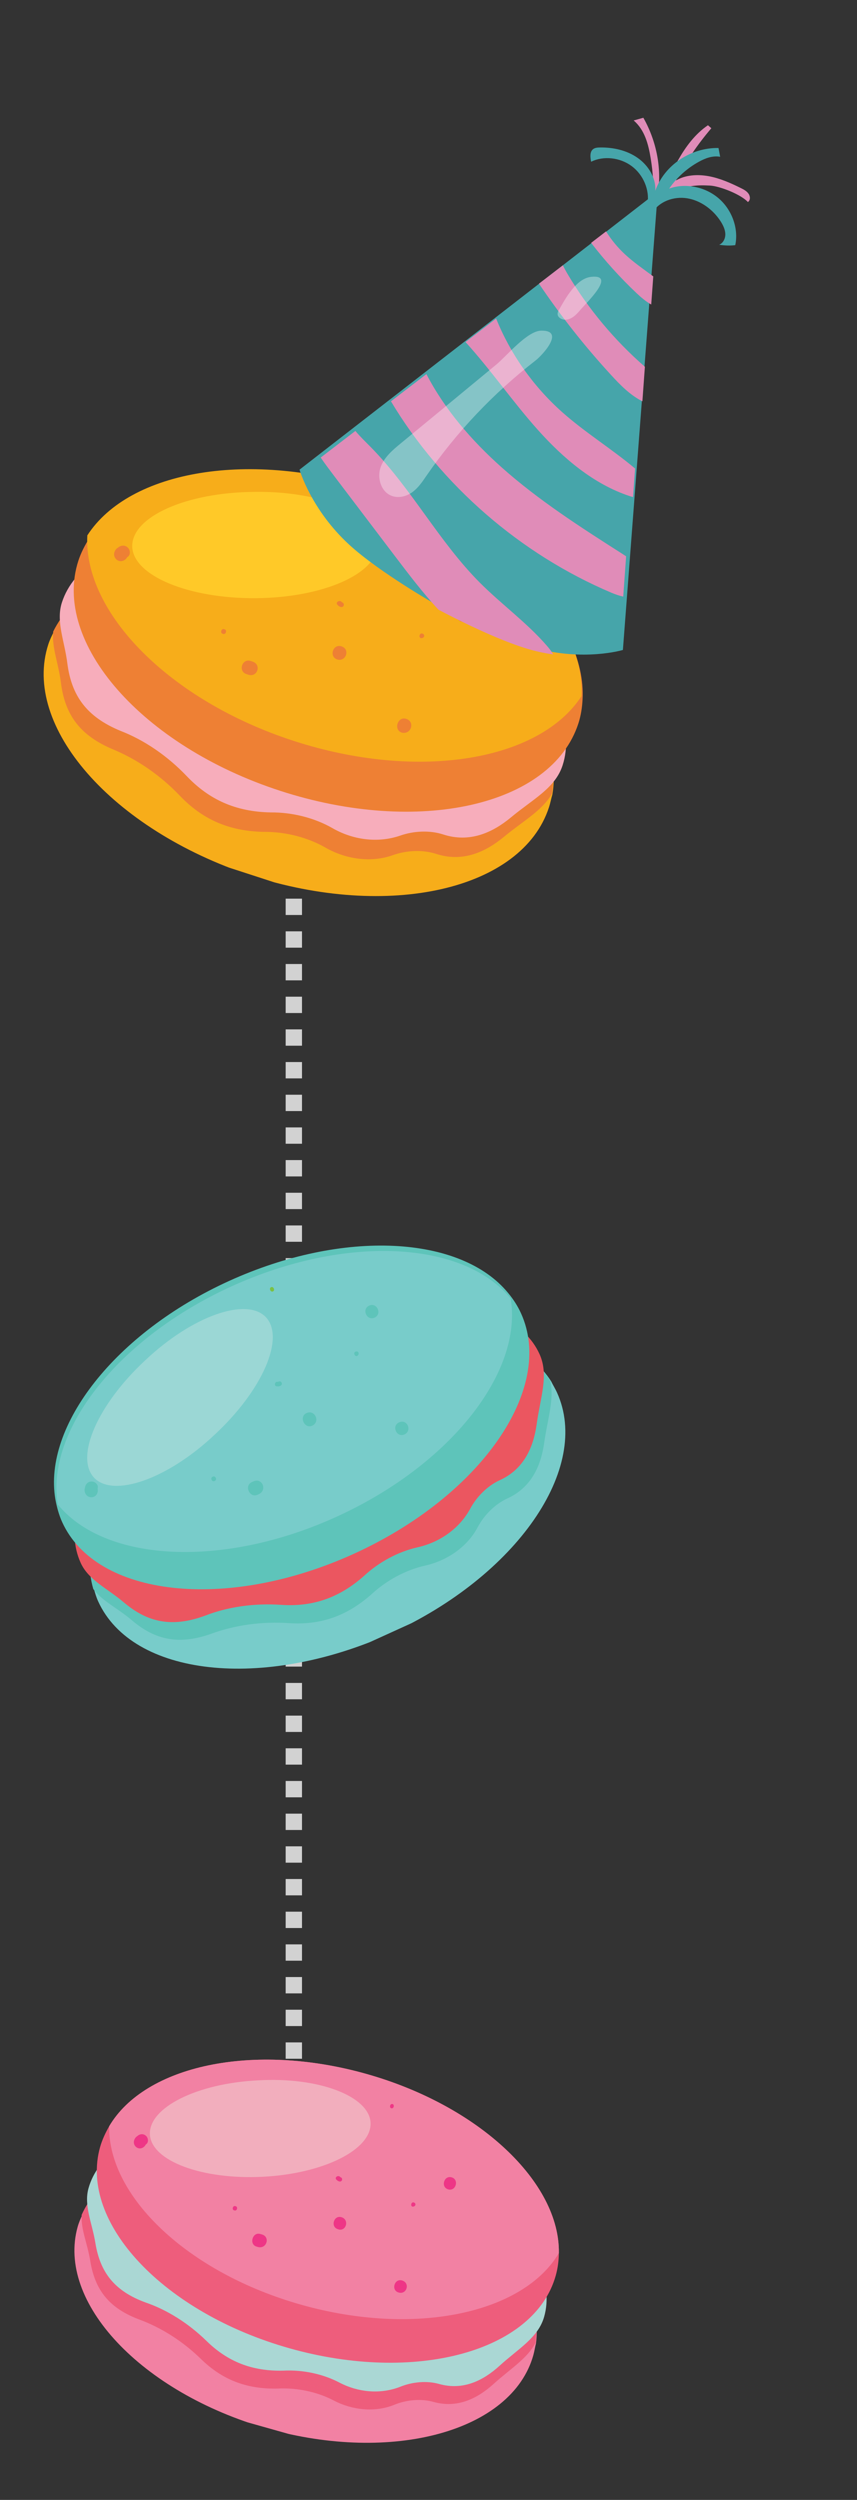 <svg width="105" height="306" viewBox="0 0 105 306" fill="none" xmlns="http://www.w3.org/2000/svg">
<rect x="0" y="0" width="105" height="306" fill="#333333" stroke="none"/>
<line x1="36" y1="272" x2="36" y2="59" stroke="#D2D2D2" stroke-width="2" stroke-dasharray="2 2"/>
<g clip-path="url(#clip0_17801_5953)">
<path d="M68.244 170.456C72.453 179.716 63.292 192.924 47.786 199.971C32.173 206.978 16.199 205.194 12.024 196.007C11.79 195.493 11.63 194.945 11.503 194.471C8.878 185.378 17.891 173.213 32.589 166.533C47.287 159.853 62.379 161.063 67.536 169.094C67.703 169.461 68.01 169.942 68.244 170.456Z" fill="#78CCCA"/>
<path d="M67.429 169.054C67.923 171.312 67.075 173.737 66.68 176.576C66.286 179.415 65.104 182.081 62.164 183.417C60.694 184.085 59.345 185.408 58.529 186.931C57.247 189.376 54.728 191.053 52.069 191.64C49.737 192.168 47.379 193.417 45.508 195.154C42.408 197.893 39.155 198.928 35.407 198.681C32.02 198.447 28.786 198.941 26.04 199.923C22.012 201.399 19.072 200.785 16.2 198.366C14.449 196.856 12.565 196.028 11.43 194.504C8.805 185.412 17.818 173.246 32.516 166.566C47.18 159.813 62.272 161.023 67.429 169.054Z" fill="#5EC4BA"/>
<path d="M66.106 165.753C67.275 168.325 66.2 171.031 65.752 174.338C65.358 177.177 64.175 179.843 61.235 181.179C59.766 181.847 58.416 183.17 57.601 184.693C56.245 187.171 53.799 188.815 51.14 189.402C48.809 189.93 46.45 191.179 44.58 192.916C41.48 195.655 38.226 196.69 34.478 196.443C31.091 196.209 27.858 196.703 25.145 197.759C21.043 199.268 18.07 198.58 15.197 196.161C13.167 194.424 10.855 193.435 9.887 191.304C6.279 183.367 15.94 171.262 31.447 164.215C47.027 157.134 62.499 157.816 66.106 165.753Z" fill="#EB5660"/>
<path d="M63.835 160.756C68.043 170.016 58.85 183.149 43.344 190.197C27.764 197.278 11.79 195.493 7.615 186.307C7.214 185.425 6.961 184.476 6.78 183.494C5.271 174.515 14.11 163.138 28.073 156.792C42.11 150.413 56.493 151.235 62.265 158.277C62.853 158.985 63.401 159.8 63.835 160.756Z" fill="#5EC4BA"/>
<path d="M62.566 158.939C64.075 167.918 55.236 179.294 41.199 185.674C27.236 192.02 12.853 191.197 7.081 184.156C5.571 175.176 14.411 163.8 28.374 157.454C42.41 151.074 56.794 151.897 62.566 158.939Z" fill="#78CCCA"/>
<path d="M32.569 161.222C34.967 163.767 32.128 170.201 26.328 175.585C20.563 181.043 13.902 183.361 11.537 180.889C9.139 178.343 11.978 171.91 17.777 166.526C23.543 161.068 30.204 158.75 32.569 161.222Z" fill="#9BD7D5"/>
<path d="M43.539 165.458C43.245 165.592 43.479 166.106 43.773 165.972C44.107 165.732 43.906 165.291 43.539 165.458Z" fill="#5EC4BA"/>
<path d="M45.229 159.813C44.274 160.247 44.942 161.717 45.897 161.283C46.853 160.848 46.185 159.379 45.229 159.813Z" fill="#5EC4BA"/>
<path d="M37.553 172.967C36.597 173.401 37.298 174.944 38.254 174.51C39.283 174.043 38.581 172.499 37.553 172.967Z" fill="#5EC4BA"/>
<path d="M26.101 180.743L26.028 180.776C25.734 180.91 25.967 181.424 26.261 181.29L26.335 181.257C26.629 181.123 26.395 180.609 26.101 180.743Z" fill="#5EC4BA"/>
<path d="M34.118 169.119L34.045 169.152C33.724 169.032 33.524 169.566 33.844 169.687C34.025 169.693 34.132 169.733 34.352 169.633C34.72 169.466 34.486 168.952 34.118 169.119Z" fill="#5EC4BA"/>
<path d="M33.211 157.561C32.917 157.694 33.151 158.209 33.444 158.075C33.739 157.942 33.505 157.427 33.211 157.561Z" fill="#7AC143"/>
<path d="M31.065 181.324L30.845 181.424C29.889 181.859 30.59 183.402 31.546 182.968L31.766 182.867C32.762 182.326 32.094 180.857 31.065 181.324Z" fill="#5EC4BA"/>
<path d="M11.303 181.35C10.836 181.296 10.461 181.644 10.408 182.111C10.328 182.325 10.354 182.579 10.455 182.799C10.655 183.24 11.156 183.367 11.524 183.2C11.891 183.033 12.051 182.606 11.958 182.205C12.118 181.777 11.664 181.363 11.303 181.35Z" fill="#5EC4BA"/>
<path d="M48.889 174.11C47.934 174.544 48.602 176.014 49.557 175.58C50.513 175.146 49.918 173.642 48.889 174.11Z" fill="#5EC4BA"/>
</g>
<g clip-path="url(#clip1_17801_5953)">
<path d="M65.343 288.292C62.724 297.589 48.125 301.6 32.727 297.262C17.277 292.83 6.918 281.788 9.517 272.564C9.662 272.047 9.881 271.552 10.078 271.129C13.73 262.919 27.59 259.576 42.185 263.688C56.781 267.8 66.857 277.886 65.665 286.869C65.561 287.238 65.489 287.775 65.343 288.292Z" fill="#F281A3"/>
<path d="M65.613 286.775C64.593 288.717 62.509 289.962 60.499 291.785C58.489 293.608 56.02 294.824 53.101 294.002C51.641 293.591 49.869 293.729 48.358 294.338C45.952 295.333 43.127 295.015 40.864 293.82C38.872 292.781 36.423 292.25 34.026 292.371C30.138 292.471 27.177 291.238 24.642 288.772C22.358 286.536 19.74 284.922 17.175 283.961C13.391 282.576 11.659 280.336 11.072 276.825C10.737 274.66 9.892 272.909 10.005 271.109C13.657 262.899 27.517 259.556 42.112 263.668C56.728 267.706 66.804 277.792 65.613 286.775Z" fill="#EE5D7C"/>
<path d="M66.674 283.569C65.946 286.152 63.529 287.462 61.196 289.592C59.186 291.415 56.717 292.631 53.797 291.809C52.338 291.397 50.566 291.535 49.055 292.145C46.575 293.119 43.824 292.822 41.561 291.627C39.569 290.588 37.12 290.057 34.722 290.178C30.835 290.278 27.874 289.045 25.339 286.579C23.055 284.342 20.437 282.729 17.852 281.841C13.994 280.436 12.283 278.122 11.696 274.612C11.298 272.11 10.244 269.981 10.847 267.841C13.092 259.872 27.379 256.968 42.777 261.306C58.175 265.644 68.919 275.6 66.674 283.569Z" fill="#AAD7D4"/>
<path d="M68.087 278.551C65.468 287.849 50.889 291.786 35.492 287.448C20.02 283.089 9.662 272.047 12.26 262.824C12.51 261.938 12.905 261.094 13.374 260.27C17.756 252.823 31.012 249.947 44.877 253.854C58.742 257.76 68.62 267.153 68.471 275.792C68.461 276.666 68.358 277.592 68.087 278.551Z" fill="#EE5D7C"/>
<path d="M68.471 275.792C64.109 283.165 50.854 286.041 36.915 282.115C22.977 278.188 13.245 268.836 13.373 260.27C17.756 252.823 31.011 249.947 44.877 253.853C58.742 257.76 68.62 267.153 68.471 275.792Z" fill="#F281A3"/>
<path d="M45.403 259.816C45.572 263.129 39.623 266.072 32.192 266.448C24.761 266.823 18.557 264.518 18.367 261.279C18.198 257.966 24.147 255.022 31.578 254.647C39.03 254.197 45.213 256.576 45.403 259.816Z" fill="#F2AEBD"/>
<path d="M50.684 269.587C50.392 269.505 50.247 270.021 50.539 270.103C50.924 270.132 51.049 269.69 50.684 269.587Z" fill="#EE3686"/>
<path d="M55.331 266.515C54.382 266.248 53.966 267.724 54.915 267.991C55.864 268.258 56.279 266.782 55.331 266.515Z" fill="#EE3686"/>
<path d="M41.826 271.392C40.878 271.125 40.462 272.601 41.41 272.868C42.411 273.229 42.848 271.68 41.826 271.392Z" fill="#EE3686"/>
<path d="M28.89 270.058L28.818 270.037C28.526 269.955 28.38 270.471 28.672 270.554L28.745 270.574C29.037 270.656 29.182 270.14 28.89 270.058Z" fill="#EE3686"/>
<path d="M41.708 266.5C41.635 266.48 41.708 266.5 41.708 266.5C41.478 266.197 41.01 266.463 41.166 266.746C41.291 266.861 41.344 266.955 41.563 267.017C41.927 267.12 42.073 266.603 41.708 266.5Z" fill="#EE3686"/>
<path d="M48.09 257.546C47.798 257.464 47.653 257.981 47.944 258.063C48.236 258.145 48.382 257.629 48.09 257.546Z" fill="#EE3686"/>
<path d="M32.093 273.508L31.874 273.447C30.925 273.18 30.489 274.729 31.438 274.996L31.657 275.058C32.699 275.272 33.115 273.796 32.093 273.508Z" fill="#EE3686"/>
<path d="M17.919 261.471C17.616 261.147 17.137 261.171 16.814 261.478C16.627 261.585 16.491 261.786 16.429 262.007C16.304 262.45 16.586 262.848 16.951 262.951C17.316 263.053 17.691 262.84 17.867 262.492C18.243 262.279 18.169 261.701 17.919 261.471Z" fill="#EE3686"/>
<path d="M49.254 279.139C48.305 278.872 47.889 280.348 48.838 280.615C49.859 280.903 50.275 279.427 49.254 279.139Z" fill="#EE3686"/>
</g>
<g clip-path="url(#clip2_17801_5953)">
<path d="M67.26 98.819C63.975 108.922 47.605 112.643 30.685 107.142C13.712 101.535 2.659 88.898 5.918 78.875C6.101 78.314 6.363 77.779 6.6 77.324C10.987 68.465 26.51 65.444 42.547 70.658C58.584 75.872 69.362 87.444 67.675 97.269C67.545 97.67 67.443 98.257 67.26 98.819Z" fill="#F7AD1A"/>
<path d="M67.621 97.163C66.41 99.252 64.047 100.522 61.741 102.433C59.435 104.343 56.645 105.563 53.437 104.521C51.834 103.999 49.861 104.067 48.159 104.666C45.446 105.646 42.323 105.163 39.859 103.741C37.69 102.504 34.992 101.804 32.326 101.824C28.006 101.749 24.768 100.254 22.054 97.421C19.609 94.852 16.768 92.954 13.96 91.774C9.814 90.072 7.982 87.526 7.473 83.637C7.189 81.239 6.321 79.272 6.52 77.298C10.907 68.439 26.43 65.418 42.467 70.632C58.53 75.766 69.308 87.338 67.621 97.163Z" fill="#EE8034"/>
<path d="M68.928 93.687C68.016 96.493 65.279 97.82 62.603 100.053C60.297 101.963 57.507 103.184 54.299 102.141C52.695 101.62 50.723 101.687 49.021 102.287C46.228 103.241 43.185 102.783 40.721 101.362C38.552 100.125 35.854 99.425 33.188 99.444C28.868 99.37 25.63 97.874 22.916 95.041C20.471 92.473 17.63 90.574 14.796 89.475C10.57 87.746 8.764 85.12 8.255 81.231C7.915 78.46 6.83 76.069 7.586 73.743C10.402 65.083 26.382 62.565 43.301 68.066C60.22 73.566 71.744 85.027 68.928 93.687Z" fill="#F7ADBB"/>
<path d="M70.864 88.553C67.579 98.656 51.234 102.297 34.315 96.796C17.396 91.296 6.343 78.659 9.602 68.635C9.915 67.673 10.388 66.763 10.941 65.879C16.002 57.949 30.835 55.413 46.07 60.366C61.386 65.345 71.891 76.12 71.375 85.616C71.329 86.576 71.176 87.591 70.864 88.553Z" fill="#EE8034"/>
<path d="M71.239 85.217C66.098 93.121 51.265 95.657 35.949 90.678C20.714 85.725 10.209 74.95 10.699 65.534C15.866 57.55 30.699 55.014 45.934 59.967C61.25 64.946 71.755 75.721 71.239 85.217Z" fill="#F7AD1A"/>
<path d="M46.276 66.551C46.33 70.203 39.606 73.159 31.34 73.221C23.075 73.282 16.281 70.453 16.201 66.88C16.148 63.228 22.872 60.271 31.137 60.21C39.429 60.069 46.196 62.978 46.276 66.551Z" fill="#FFC928"/>
<path d="M51.744 77.549C51.423 77.445 51.241 78.006 51.562 78.11C51.989 78.16 52.145 77.679 51.744 77.549Z" fill="#EE8034"/>
<path d="M57.027 74.39C55.984 74.051 55.437 75.735 56.48 76.074C57.522 76.413 58.069 74.729 57.027 74.39Z" fill="#EE8034"/>
<path d="M41.837 79.115C40.794 78.777 40.273 80.38 41.315 80.719C42.358 81.058 42.959 79.481 41.837 79.115Z" fill="#EE8034"/>
<path d="M27.529 77.035L27.449 77.009C27.128 76.905 26.946 77.466 27.267 77.57L27.347 77.597C27.668 77.701 27.85 77.139 27.529 77.035Z" fill="#EE8034"/>
<path d="M41.903 73.729C41.823 73.703 41.903 73.729 41.903 73.729C41.661 73.384 41.13 73.655 41.292 73.973C41.426 74.106 41.48 74.212 41.721 74.29C42.122 74.421 42.304 73.859 41.903 73.729Z" fill="#EE8034"/>
<path d="M49.352 64.181C49.031 64.077 48.849 64.638 49.169 64.743C49.49 64.847 49.673 64.285 49.352 64.181Z" fill="#EE8034"/>
<path d="M30.945 80.983L30.704 80.905C29.662 80.566 29.14 82.169 30.183 82.508L30.423 82.587C31.546 82.951 32.067 81.348 30.945 80.983Z" fill="#EE8034"/>
<path d="M15.697 67.07C15.374 66.7 14.841 66.703 14.47 67.026C14.257 67.134 14.099 67.349 14.021 67.589C13.864 68.07 14.161 68.522 14.562 68.652C14.963 68.782 15.388 68.566 15.598 68.191C16.023 67.975 15.965 67.335 15.697 67.07Z" fill="#EE8034"/>
<path d="M49.768 87.989C48.726 87.65 48.178 89.334 49.221 89.673C50.369 89.958 50.891 88.354 49.768 87.989Z" fill="#EE8034"/>
</g>
<path d="M91.708 23.709C91.479 23.382 91.114 23.187 90.756 23.014C89.49 22.388 88.179 21.809 86.797 21.561C85.423 21.317 83.962 21.414 82.815 22.093C84.018 19.801 85.476 17.66 87.155 15.697C87.019 15.576 86.875 15.45 86.739 15.329C85.161 16.4 84.015 17.956 83.08 19.602C82.144 21.248 81.389 22.986 80.446 24.628C81.194 21.268 80.605 17.559 78.823 14.413C78.428 14.526 78.036 14.632 77.64 14.746C78.997 15.92 79.436 17.647 79.72 19.36C79.997 21.07 80.163 22.771 79.808 24.425L79.47 26.423C79.817 24.91 80.965 24.141 82.416 23.487C84.077 22.744 85.234 22.622 86.986 22.715C88.206 22.782 90.802 23.808 91.631 24.732C91.953 24.524 91.94 24.028 91.708 23.709Z" fill="#E08CB8"/>
<path d="M79.325 26.652C79.298 26.757 79.278 26.866 79.266 26.979L79.325 26.652Z" fill="#E08CB8"/>
<path d="M80.597 23.451L36.698 57.489C36.698 57.489 38.1 62.37 42.785 66.673C46.502 70.088 53.541 74.073 53.541 74.073C53.541 74.073 60.633 77.96 65.458 79.302C71.538 80.996 76.318 79.559 76.318 79.559L80.597 23.451Z" fill="#46A5AA"/>
<path d="M77.966 35.86C78.516 36.381 79.132 36.904 79.788 37.279L80.04 33.835C78.855 32.95 77.627 32.113 76.546 31.107C75.662 30.283 74.889 29.342 74.253 28.324L72.427 29.726C74.101 31.904 75.962 33.963 77.966 35.86Z" fill="#E08CB8"/>
<path d="M77.169 60.731C77.29 60.772 77.422 60.809 77.558 60.84L77.812 57.35C74.927 54.932 71.675 52.934 68.856 50.428C65.313 47.269 62.524 43.307 60.787 38.993L57.035 41.867C60.166 45.314 62.795 49.151 65.897 52.618C69.01 56.1 72.743 59.276 77.169 60.731Z" fill="#E08CB8"/>
<path d="M76.712 68.095C76.559 67.992 76.402 67.896 76.248 67.793C71.134 64.533 65.99 61.239 61.467 57.213C57.771 53.924 54.475 50.1 52.245 45.794L47.899 49.122C54.06 59.41 63.746 67.825 74.909 72.552C75.365 72.744 75.859 72.92 76.359 73.029L76.712 68.095Z" fill="#E08CB8"/>
<path d="M69.537 33.536C69.335 33.199 69.145 32.842 68.959 32.477L66.034 34.722C68.678 38.638 71.628 42.374 74.84 45.87C75.984 47.119 77.198 48.361 78.707 49.122L79.012 44.895C75.266 41.631 72.041 37.768 69.537 33.536Z" fill="#E08CB8"/>
<path d="M48.411 68.102C50.104 70.327 51.805 72.573 53.714 74.625C55.399 75.518 60.968 78.392 64.951 79.512C65.932 79.79 66.876 79.977 67.765 80.106C67.572 79.722 67.287 79.368 66.999 79.038C64.553 76.217 61.458 73.987 58.807 71.336C53.779 66.303 50.464 59.861 45.473 54.777C44.823 54.112 44.136 53.463 43.541 52.749L39.29 56.007C39.834 56.799 40.417 57.569 40.99 58.325C43.464 61.59 45.941 64.848 48.411 68.102Z" fill="#E08CB8"/>
<path opacity="0.34" d="M49.121 54.255C48.114 55.08 47.066 55.965 46.633 57.191C46.199 58.417 46.616 60.088 47.88 60.652C48.754 61.036 49.775 60.782 50.505 60.256C51.234 59.729 51.751 58.965 52.257 58.221C55.942 52.888 60.455 48.134 65.602 44.138C66.483 43.456 69.277 40.422 66.312 40.473C64.585 40.5 62.063 43.592 60.81 44.622C56.918 47.838 53.017 51.05 49.121 54.255Z" fill="white"/>
<path opacity="0.34" d="M68.5 37.91C68.398 38.084 68.295 38.275 68.32 38.483C68.358 38.882 68.834 39.137 69.232 39.137C70.04 39.135 70.638 38.49 71.141 37.894C71.812 37.096 75.551 33.562 72.453 33.886C70.612 34.06 69.276 36.535 68.5 37.91Z" fill="white"/>
<path d="M90.084 30.008C90.514 27.985 89.695 25.682 88.034 24.263C86.372 22.844 83.954 22.374 81.987 23.084C82.922 21.729 84.176 20.596 85.629 19.799C86.411 19.368 87.317 19.024 88.234 19.192C88.171 18.832 88.096 18.475 88.032 18.115C84.605 18.058 81.386 20.235 80.288 23.347C80.394 21.802 79.439 20.234 78.108 19.314C76.773 18.384 75.118 18.032 73.531 18.051C73.234 18.057 72.921 18.073 72.689 18.241C72.238 18.567 72.314 19.241 72.424 19.797C73.947 19.048 75.966 19.269 77.399 20.336C78.832 21.402 79.609 23.267 79.329 24.942L79.916 26.043C80.749 24.667 82.528 24.006 84.191 24.272C85.86 24.542 87.363 25.657 88.282 27.078C88.588 27.554 88.845 28.085 88.867 28.629C88.885 29.18 88.62 29.744 88.115 29.96C88.791 30.065 89.445 30.085 90.084 30.008Z" fill="#46A5AA"/>
<defs>
<clipPath id="clip0_17801_5953">
<rect width="61.754" height="47.385" fill="white" transform="translate(0 169.551) rotate(-24.441)"/>
</clipPath>
<clipPath id="clip1_17801_5953">
<rect width="58" height="45" fill="white" transform="translate(17 246) rotate(15.734)"/>
</clipPath>
<clipPath id="clip2_17801_5953">
<rect width="64.756" height="49.494" fill="white" transform="translate(15.303 50.008) rotate(18.01)"/>
</clipPath>
</defs>
</svg>
